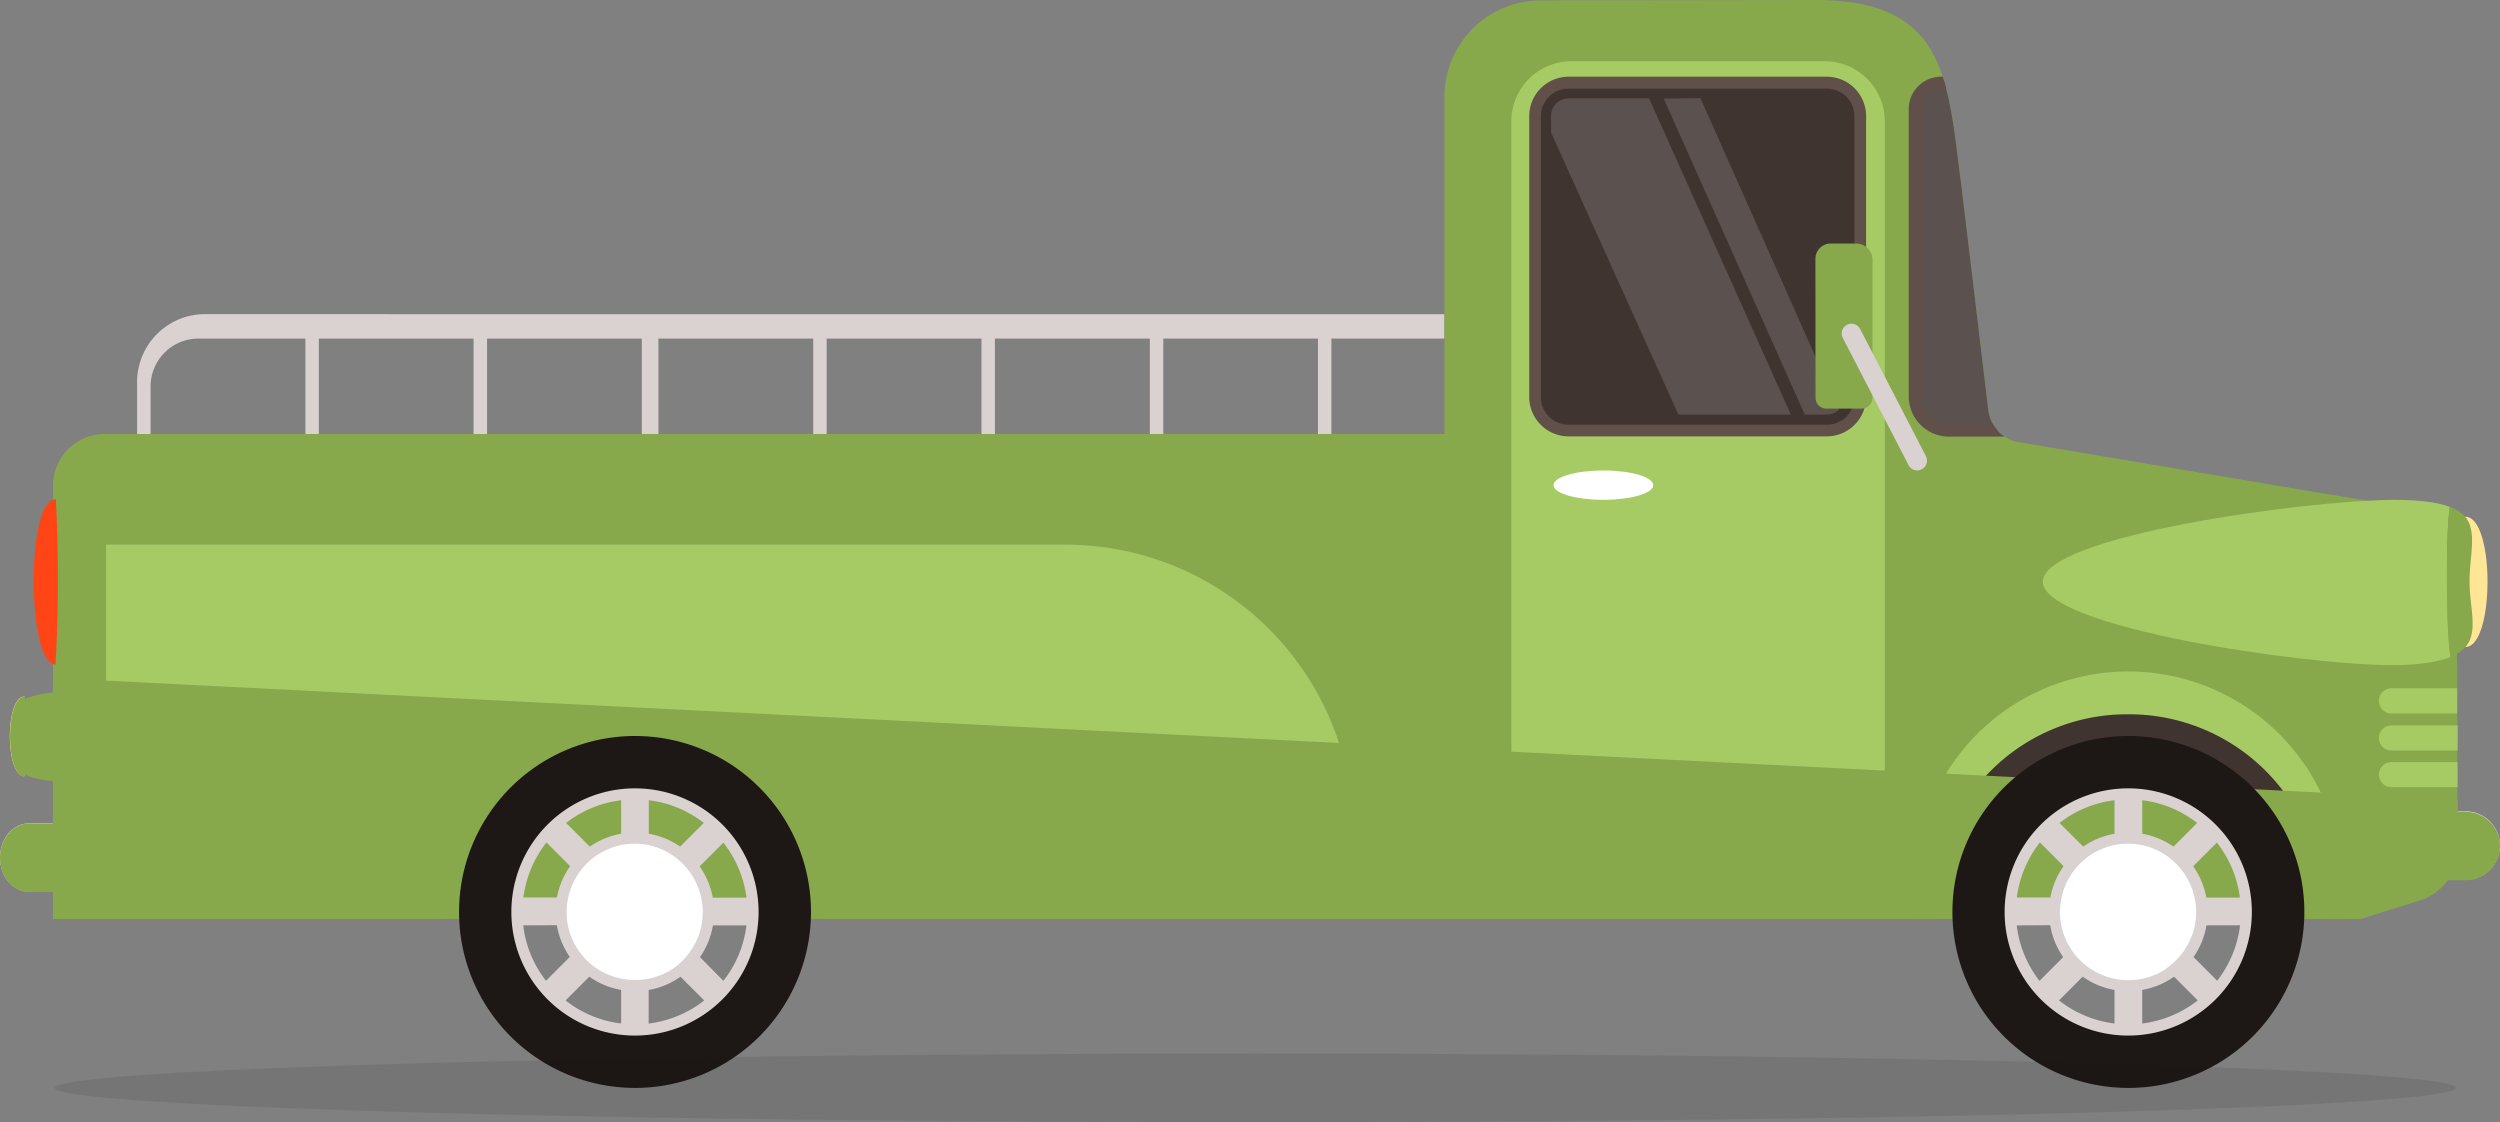 <svg id="Layer_1" data-name="Layer 1" xmlns="http://www.w3.org/2000/svg" viewBox="0 0 511.48 229.59"><rect x="0" y="0" width="511.48" height="229.59" fill="#808080" stroke="none"/><title>21</title><path d="M106,64.28H295.53v5H272.39V90.16h-2.75V69.27H238V90.15h-2.75V69.27H203.55V90.15H200.8V69.27H169.13V90.15h-2.75V69.27H134.71V90.15h-3.4V69.27H99.65V90.15H96.89V69.27H65.23V90.15H62.48V69.27H40.6a9.79,9.79,0,0,0-9.79,9.79h0V90.14H28.05v-12A13.89,13.89,0,0,1,41.93,64.27Z" transform="translate(0 0)" style="fill:#dad1d1"/><path d="M10.84,99.36v88.56h472.1l12.24-3.86a11.24,11.24,0,0,0,6.61-5.76,11,11,0,0,0,1-4.72l-.06-12.5V135.36a92.71,92.71,0,0,0-2.62-18.31,19.43,19.43,0,0,0-16.53-14.72L413,90.46a7.51,7.51,0,0,1-2.85-1.13,7,7,0,0,1-1.43-1.22,6.8,6.8,0,0,1-.91-1.22,7.53,7.53,0,0,1-1-2.91c-1.37-11.47-5.5-45.88-5.5-45.88-1-7.35-1.6-14.17-3.15-20-.09-.41-.21-.82-.32-1.23s-.24-.81-.39-1.22C394.35,6.14,387.88,0,371.48,0L315.26.08a19.72,19.72,0,0,0-19.73,19.71v69H21.47A10.61,10.61,0,0,0,10.84,99.36Z" transform="translate(0 0)" style="fill:#88a84c"/><path d="M21.71,111.44H218a58.85,58.85,0,0,1,58.86,58.84h0v5.16H21.71Z" transform="translate(0 0)" style="fill:#a7cb64"/><path d="M502.58,176a10.93,10.93,0,0,1-7.4,8.07l-12.24,3.86H10.85V176Z" transform="translate(0 0)" style="fill:#88a84c"/><path d="M11.44,102.18c-6.08-.48-6,33.72-.07,33.78A328.12,328.12,0,0,0,11.44,102.18Z" transform="translate(0 0)" style="fill:#ff4515"/><path d="M391.71,181.09v6.83h87.42v-6.83a43.71,43.71,0,0,0-87.42,0Z" transform="translate(0 0)" style="fill:#a7cb64"/><path d="M395.81,185.46v2.46h79.27v-2.33a23.16,23.16,0,0,0-.08-2.36,39.45,39.45,0,0,0-39.4-37.09h-.47A39.34,39.34,0,0,0,395.81,185.46Z" transform="translate(0 0)" style="fill:#403430"/><path d="M504.27,105.73c6.18-.37,6.2,26.61.12,26.65A199.16,199.16,0,0,1,504.27,105.73Z" transform="translate(0 0)" style="fill:#ffe697"/><path d="M485.86,173a7,7,0,0,0,7,7h11.6a7,7,0,0,0,7-7h0a7,7,0,0,0-7-7h-11.6A7,7,0,0,0,485.86,173Z" transform="translate(0 0)" style="fill:#ededed"/><path d="M486.71,143.41a2.6,2.6,0,0,0,2.58,2.58h13.42v-5.17h-13.4a2.59,2.59,0,0,0-2.62,2.56h0Z" transform="translate(0 0)" style="fill:#a7cb64"/><path d="M486.71,151a2.58,2.58,0,0,0,2.58,2.56h13.52v-5.14H489.33a2.58,2.58,0,0,0-2.62,2.54h0Z" transform="translate(0 0)" style="fill:#a7cb64"/><path d="M486.71,158.48a2.6,2.6,0,0,0,2.58,2.58h13.5v-5.14H489.33a2.58,2.58,0,0,0-2.62,2.54h0Z" transform="translate(0 0)" style="fill:#a7cb64"/><path d="M90.27,185.46v2.46h79.27v-2.33a23.16,23.16,0,0,0-.08-2.36,39.45,39.45,0,0,0-39.4-37.09h-.47A39.34,39.34,0,0,0,90.27,185.46Z" transform="translate(0 0)" style="fill:#403430"/><path d="M489.65,102.27c5.14,0,9,.45,11.57,1.44l-.19,1.65c-.59,5.25-.52,22.17.13,27.41l.2,1.66c-2.62,1-6.47,1.63-11.56,1.65-18.08.08-71.8-7.73-71.85-17.06S471.57,102.36,489.65,102.27Z" transform="translate(0 0)" style="fill:#a7cb64"/><path d="M501,105.36l.19-1.65a7.36,7.36,0,0,1,3.17,2c2.53,3.09.86,8.11.89,13.36s1.82,10.14-.78,13.25a7.71,7.71,0,0,1-3.14,2.07l-.2-1.66C500.51,127.53,500.44,110.61,501,105.36Z" transform="translate(0 0)" style="fill:#88a84c"/><path d="M21.71,175.45c0,3.86-2.65,7-5.93,7H5.93c-3.28,0-5.93-3.13-5.93-7H0c0-3.86,2.65-7,5.93-7h9.84c3.28,0,5.93,3.12,5.93,7Z" transform="translate(0 0)" style="fill:#ededed"/><path d="M357.71,172.19h19a8.91,8.91,0,0,0,8.9-8.91V24.82a12.29,12.29,0,0,0-12.29-12.29H321.5a12.29,12.29,0,0,0-12.29,12.29h0V163.28a8.91,8.91,0,0,0,8.91,8.91h39.59Z" transform="translate(0 0)" style="fill:#a7cb64"/><path d="M391.71,22.32V81.08a7,7,0,0,0,7,7h10a7.31,7.31,0,0,1-.91-1.22,7.53,7.53,0,0,1-1-2.91c-1.37-11.47-5.5-45.88-5.5-45.88-1-7.35-1.6-14.17-3.15-20-.09-.41-.21-.82-.32-1.23h-.7a5.4,5.4,0,0,0-5.42,5.38h0Z" transform="translate(0 0)" style="fill:#5b514e"/><path d="M390.51,22.32V81.08a8.25,8.25,0,0,0,8.25,8.25h11.37a7,7,0,0,1-1.43-1.22,7.31,7.31,0,0,1-.91-1.22h-9A5.81,5.81,0,0,1,393,81.08V22.32a4.18,4.18,0,0,1,4.18-4.18h1c-.09-.41-.21-.82-.32-1.23s-.24-.81-.39-1.22h-.31A6.64,6.64,0,0,0,390.51,22.32Z" transform="translate(0 0)" style="fill:#614f49"/><rect x="314.09" y="16.91" width="66.59" height="71.2" rx="6.84" style="fill:#403430"/><path d="M312.87,81.28V23.75a8.07,8.07,0,0,1,8-8.06h52.92a8.07,8.07,0,0,1,8,8.06V81.28a8.07,8.07,0,0,1-8,8H320.92A8.07,8.07,0,0,1,312.87,81.28Zm8-63.14a5.62,5.62,0,0,0-5.61,5.61V81.28a5.62,5.62,0,0,0,5.61,5.61h52.92a5.61,5.61,0,0,0,5.61-5.61V23.75a5.61,5.61,0,0,0-5.61-5.61Z" transform="translate(0 0)" style="fill:#614f49"/><path d="M317.84,99.26c0,1.67,4.57,3,10.2,3s10.21-1.34,10.21-3-4.57-3-10.21-3S317.84,97.6,317.84,99.26Z" transform="translate(0 0)" style="fill:#fff"/><path d="M5.08,142.52C1,142.29,1,158.82,5,158.82A115.16,115.16,0,0,0,5.08,142.52Z" transform="translate(0 0)" style="fill:#ffe697"/><path d="M317.34,23.75v3.37l26.05,57.7h23l-29-64.69H320.92a3.59,3.59,0,0,0-3.58,3.6h0Z" transform="translate(0 0)" style="fill:#5b514e"/><path d="M340.38,20.17l28.86,64.65h4.6a3.57,3.57,0,0,0,2.41-1L347.9,20.08Z" transform="translate(0 0)" style="fill:#5b514e"/><path d="M371.44,81.37a2.23,2.23,0,0,0,2.22,2.23h7.19a2.26,2.26,0,0,0,2.26-2.26h0V53.16a3.38,3.38,0,0,0-3.4-3.34h-5.16A3.13,3.13,0,0,0,371.42,53h0Z" transform="translate(0 0)" style="fill:#88a84c"/><path d="M392.23,96.25a2,2,0,0,0,.92-.23,2,2,0,0,0,.88-2.69h0l-13.45-26a2,2,0,0,0-2.68-.89h0a2,2,0,0,0-.89,2.68h0l13.45,26A2,2,0,0,0,392.23,96.25Z" transform="translate(0 0)" style="fill:#dad1d1"/><path d="M5.93,168.47h4.91v-8.65a20.26,20.26,0,0,1-5.79-1.3v.36c-4,0-4-16.57.07-16.34V143a18.16,18.16,0,0,1,5.72-1.3v-3l492,24.88v2.51h1.64a7,7,0,0,1,0,14h-3.67a11.27,11.27,0,0,1-5.59,4.08L483,188H10.84v-5.48H5.93c-3.28,0-5.93-3.13-5.93-7S2.65,168.47,5.93,168.47Z" transform="translate(0 0)" style="fill:#88a84c"/><path d="M449.79,186.58a14.35,14.35,0,1,1-14.36-14.34h0a14.34,14.34,0,0,1,14.36,14.32h0Z" transform="translate(0 0)" style="fill:#fff"/><path d="M399.45,186.58a36,36,0,1,0,36-36h0A36,36,0,0,0,399.45,186.58Zm11.55,0A24.45,24.45,0,1,1,435.46,211h0A24.44,24.44,0,0,1,411,186.59h0Z" transform="translate(0 0)" style="fill:#1d1715"/><path d="M435.45,161.29a25.29,25.29,0,1,0,25.26,25.32h0a25.29,25.29,0,0,0-25.26-25.32Zm7.73,36.92a14,14,0,0,1-21.45-8.86,14.81,14.81,0,0,1-.28-2.74,15.18,15.18,0,0,1,.31-2.93,13.94,13.94,0,0,1,2-4.79,14.11,14.11,0,0,1,4-4,14.38,14.38,0,0,1,4.78-2,14.62,14.62,0,0,1,5.67,0,14.38,14.38,0,0,1,4.78,2,14.11,14.11,0,0,1,4,4,13.49,13.49,0,0,1,2,4.79,13.1,13.1,0,0,1,.33,2.93,15.71,15.71,0,0,1-.27,2.74,14.28,14.28,0,0,1-6,8.89Zm1.5-25a16.07,16.07,0,0,0-6.4-2.63v-6.86a22.73,22.73,0,0,1,11.24,4.65Zm-12.07-2.63a16.07,16.07,0,0,0-6.4,2.63l-4.84-4.84a22.73,22.73,0,0,1,11.24-4.65Zm-10.42,6.63a16,16,0,0,0-2.7,6.41h-6.87a23,23,0,0,1,4.72-11.26Zm-2.73,12.08a16,16,0,0,0,2.65,6.53l-4.84,4.85a22.68,22.68,0,0,1-4.66-11.34Zm6.64,10.53a16,16,0,0,0,6.51,2.71v6.87a22.81,22.81,0,0,1-11.35-4.73Zm12.18,2.71a16,16,0,0,0,6.51-2.71l4.85,4.85a22.9,22.9,0,0,1-11.36,4.73Zm10.5-6.73a16,16,0,0,0,2.65-6.49h6.87a22.89,22.89,0,0,1-4.68,11.34Zm2.62-12.16a16,16,0,0,0-2.7-6.41l4.85-4.85a23,23,0,0,1,4.72,11.26Z" transform="translate(0 0)" style="fill:#dad1d1"/><path d="M144.25,186.58a14.34,14.34,0,1,1-14.34-14.34h0A14.34,14.34,0,0,1,144.25,186.58Z" transform="translate(0 0)" style="fill:#fff"/><path d="M93.92,186.58a36,36,0,1,0,36-36h0A36,36,0,0,0,93.92,186.58Zm11.54,0A24.45,24.45,0,1,1,129.92,211h0a24.44,24.44,0,0,1-24.45-24.43Z" transform="translate(0 0)" style="fill:#1d1715"/><path d="M129.91,161.29a25.29,25.29,0,1,0,25.29,25.29h0A25.29,25.29,0,0,0,129.91,161.29Zm7.73,36.92a14,14,0,0,1-4.9,2,14.21,14.21,0,0,1-10.55-2,13.86,13.86,0,0,1-6.27-11.6,13.7,13.7,0,0,1,.32-2.93,13.94,13.94,0,0,1,2-4.79,14.11,14.11,0,0,1,4-4,14.38,14.38,0,0,1,4.78-2,14.57,14.57,0,0,1,5.66,0,14.38,14.38,0,0,1,4.78,2,14.13,14.13,0,0,1,6.32,11.72,14.79,14.79,0,0,1-.26,2.74,14.09,14.09,0,0,1-2,4.86A14,14,0,0,1,137.64,198.21Zm1.51-25a16.12,16.12,0,0,0-6.41-2.63v-6.86A22.8,22.8,0,0,1,144,168.37Zm-12.07-2.63a16.12,16.12,0,0,0-6.41,2.63l-4.84-4.84a22.8,22.8,0,0,1,11.25-4.65Zm-10.43,6.63a16,16,0,0,0-2.7,6.41h-6.87a23,23,0,0,1,4.72-11.26Zm-2.73,12.08a16.35,16.35,0,0,0,2.65,6.49l-4.86,4.88a22.68,22.68,0,0,1-4.66-11.34Zm6.65,10.53a15.8,15.8,0,0,0,6.51,2.71v6.87a22.74,22.74,0,0,1-11.37-4.72Zm12.14,2.72a15.8,15.8,0,0,0,6.51-2.71l4.86,4.85a23,23,0,0,1-11.37,4.73Zm10.5-6.72a16,16,0,0,0,2.65-6.49h6.85A22.71,22.71,0,0,1,148,200.67Zm2.62-12.16a16.16,16.16,0,0,0-2.69-6.41L148,172.4a22.93,22.93,0,0,1,4.73,11.25Z" transform="translate(0 0)" style="fill:#dad1d1"/><ellipse cx="256.84" cy="222.57" rx="245.61" ry="7.02" style="fill:#1d1d1b;opacity:0.1;isolation:isolate"/></svg>
